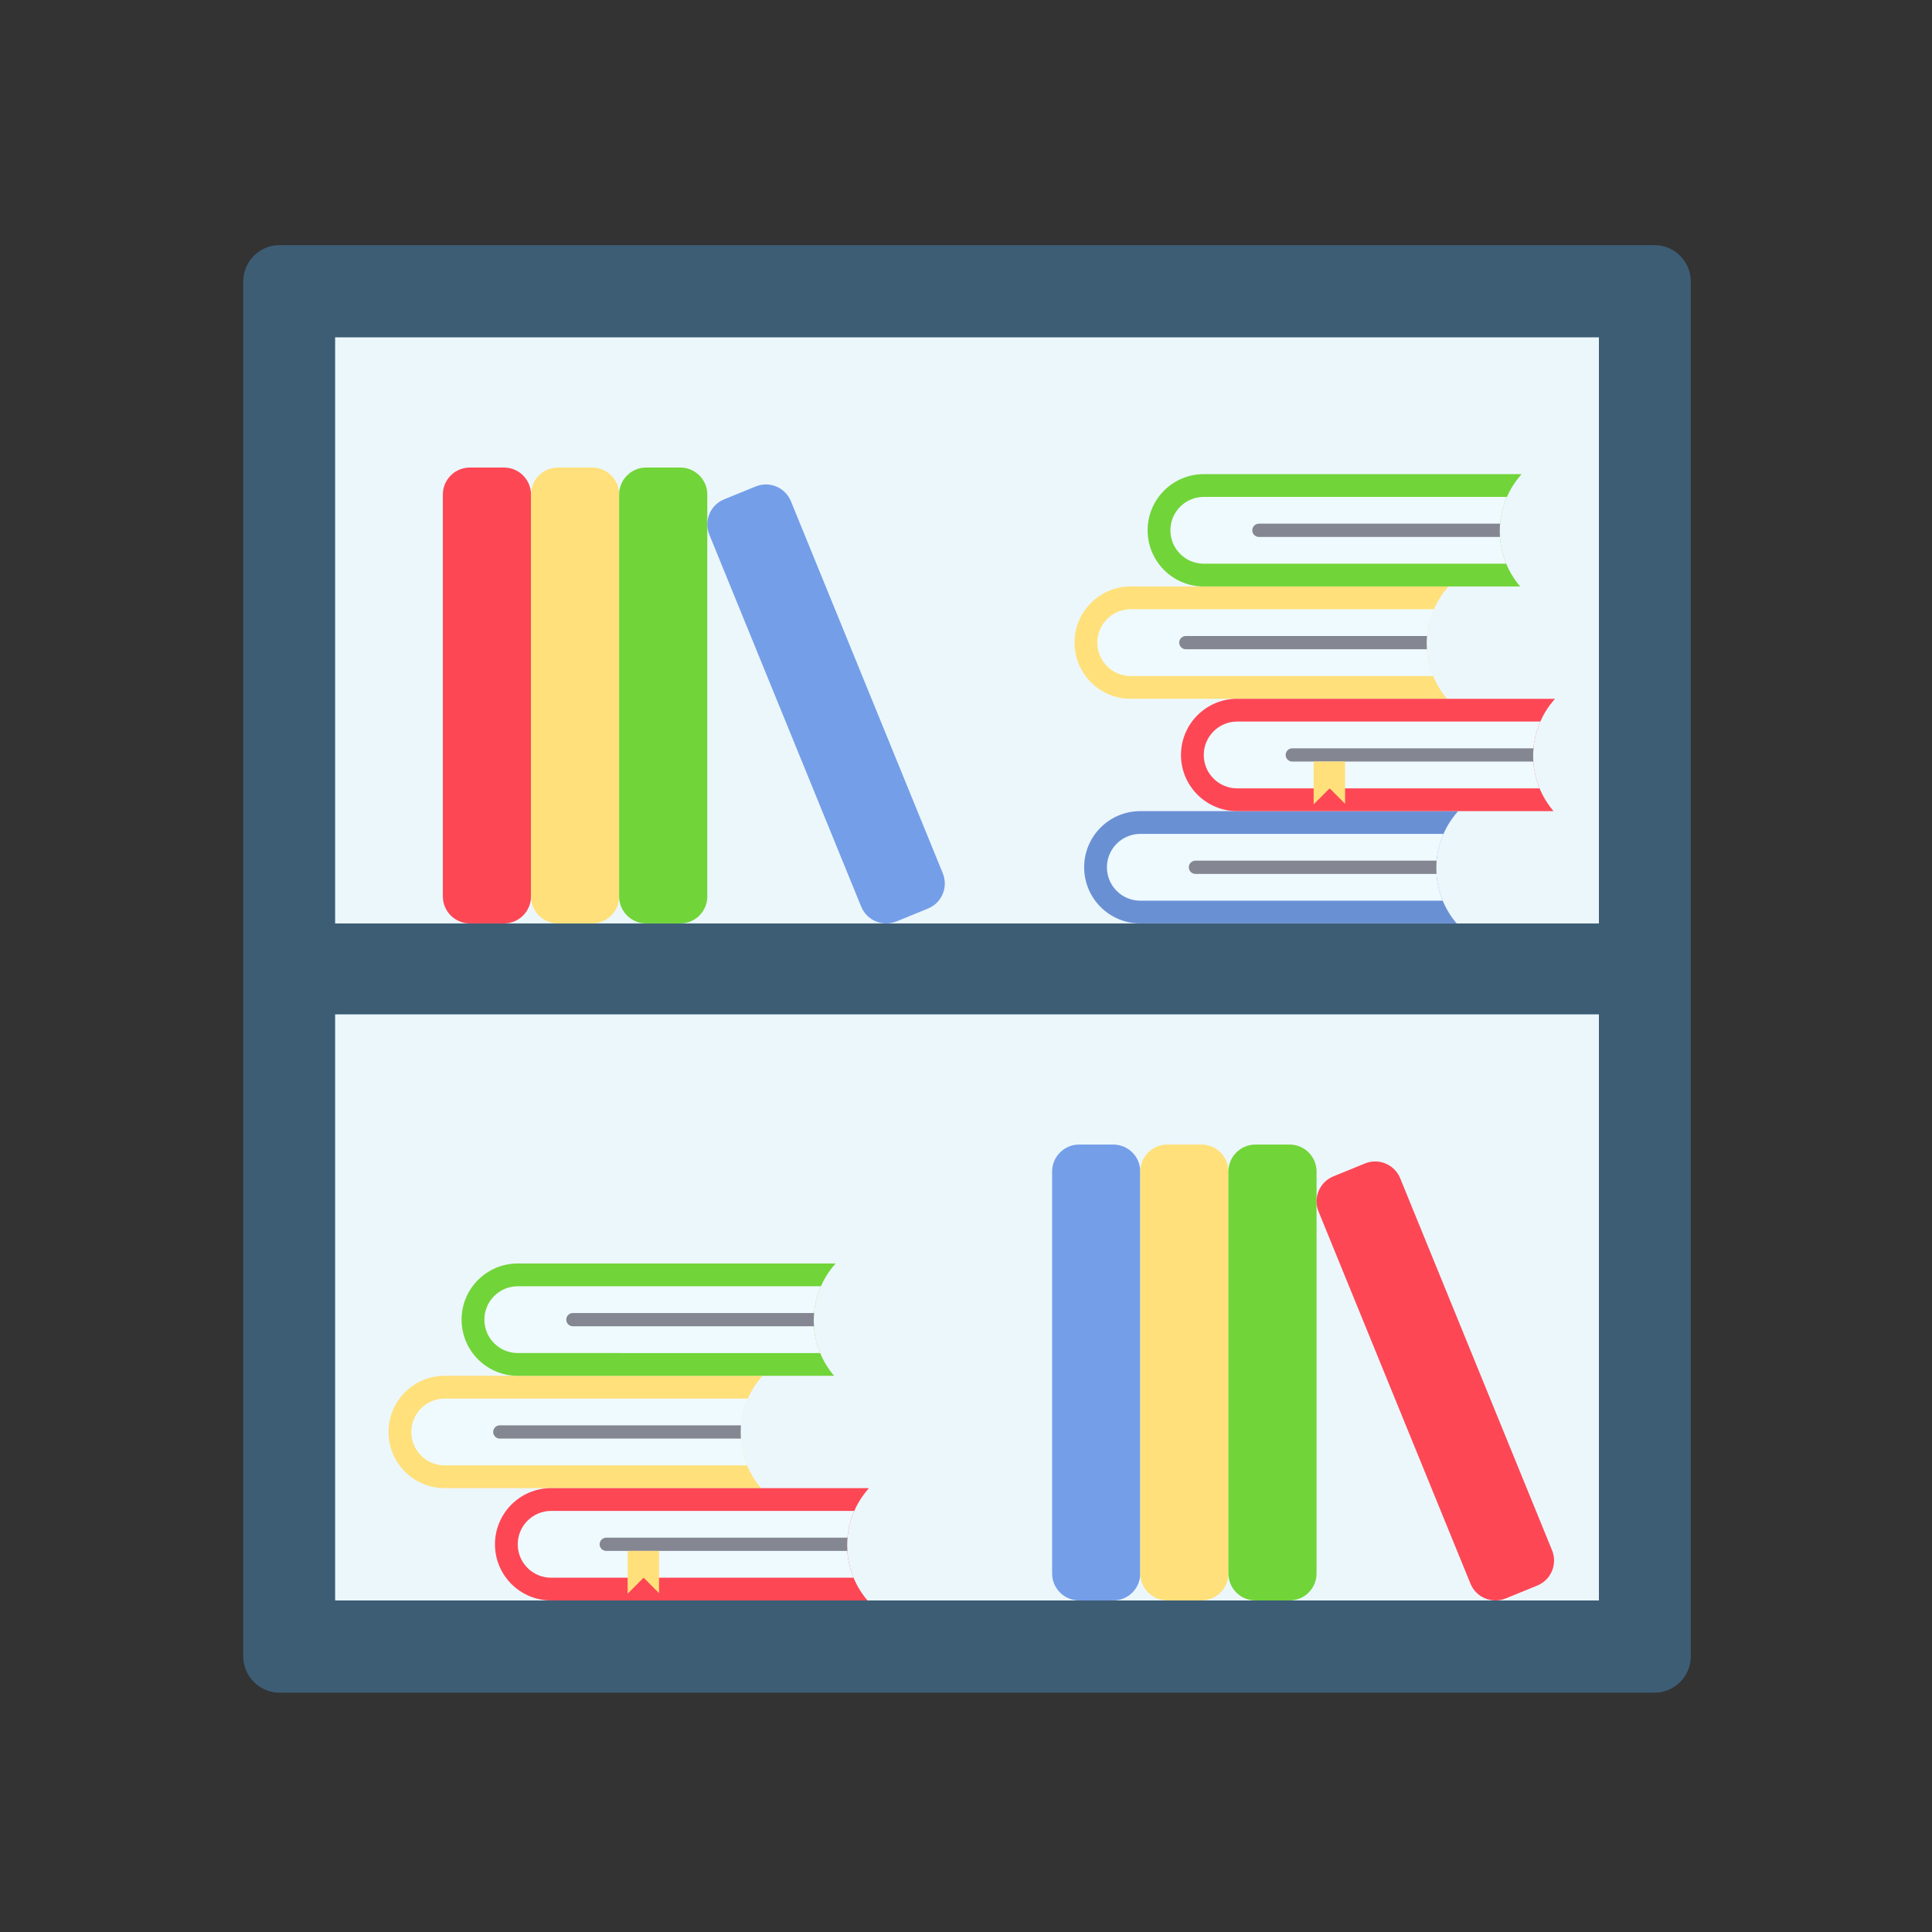 <?xml version="1.0" encoding="iso-8859-1"?>
<!-- Generator: Adobe Illustrator 25.2.0, SVG Export Plug-In . SVG Version: 6.00 Build 0)  -->
<svg version="1.1" xmlns="http://www.w3.org/2000/svg" xmlns:xlink="http://www.w3.org/1999/xlink" x="0px" y="0px"
	 viewBox="0 0 492 492" style="enable-background:new 0 0 492 492;" xml:space="preserve">
<rect x="0" y="0" width="492" height="492" fill="#333333" stroke="none"/>
<g id="Master_Layer_2">
</g>
<g id="Layer_1">
	<g>
		<g>
			<path style="fill-rule:evenodd;clip-rule:evenodd;fill:#3D5D75;" d="M421.303,431.06H71.218c-5.124,0-9.277-4.153-9.277-9.277
				l0-350.086c0-5.124,4.154-9.277,9.277-9.277h350.086c5.124,0,9.277,4.153,9.277,9.277v350.086
				C430.58,426.906,426.427,431.06,421.303,431.06z"/>
			<rect x="85.344" y="85.908" style="fill-rule:evenodd;clip-rule:evenodd;fill:#ECF7FC;" width="321.832" height="149.255"/>
			<rect x="85.344" y="258.316" style="fill-rule:evenodd;clip-rule:evenodd;fill:#ECF7FC;" width="321.832" height="149.255"/>
			<g>
				<g>
					<g>
						<path style="fill-rule:evenodd;clip-rule:evenodd;fill:#6A90D4;" d="M365.897,218.67c-0.089,0.8-0.134,1.605-0.134,2.409
							c0,0.658,0.03,1.315,0.091,1.971c0.195,2.153,0.713,4.283,1.551,6.315c0.853,2.062,2.036,4.021,3.553,5.797h-80.569
							c-3.949,0-7.525-1.6-10.113-4.19c-2.588-2.588-4.188-6.164-4.188-10.113c0-7.9,6.403-14.302,14.301-14.302h80.942
							l-0.307,0.358c-1.439,1.671-2.583,3.507-3.432,5.44C366.701,214.379,366.137,216.511,365.897,218.67z"/>
						<path style="fill-rule:evenodd;clip-rule:evenodd;fill:#EFFAFF;" d="M365.853,223.051c0.195,2.153,0.713,4.283,1.551,6.315
							h-77.015c-2.272,0-4.407-0.884-6.012-2.49c-1.608-1.608-2.491-3.743-2.491-6.015c0-4.69,3.815-8.505,8.504-8.505h77.204
							c-0.891,2.023-1.455,4.156-1.695,6.315c-0.018,0.167-0.035,0.335-0.049,0.502c-0.057,0.635-0.085,1.271-0.085,1.908
							c0,0.489,0.017,0.98,0.051,1.469C365.823,222.716,365.837,222.884,365.853,223.051z"/>
						<path style="fill-rule:evenodd;clip-rule:evenodd;fill:#848791;" d="M365.762,221.08c0,0.489,0.017,0.98,0.051,1.469h-61.386
							c-0.932,0-1.688-0.757-1.688-1.688c0-0.465,0.189-0.888,0.495-1.193c0.306-0.306,0.728-0.495,1.193-0.495h61.42
							C365.791,219.807,365.762,220.444,365.762,221.08z"/>
					</g>
					<g>
						<path style="fill-rule:evenodd;clip-rule:evenodd;fill:#FFE07A;" d="M363.449,161.46c-0.089,0.801-0.134,1.605-0.134,2.409
							c0,0.658,0.03,1.315,0.09,1.971c0.195,2.154,0.713,4.283,1.551,6.315c0.853,2.062,2.036,4.021,3.553,5.797h-80.569
							c-3.949,0-7.525-1.6-10.113-4.19c-2.588-2.588-4.188-6.164-4.188-10.113c0-7.9,6.403-14.303,14.301-14.303h80.942
							l-0.307,0.358c-1.439,1.671-2.583,3.507-3.432,5.44C364.254,157.169,363.69,159.301,363.449,161.46z"/>
						<path style="fill-rule:evenodd;clip-rule:evenodd;fill:#EFFAFF;" d="M363.405,165.841c0.195,2.154,0.713,4.283,1.551,6.315
							h-77.016c-2.272,0-4.407-0.884-6.012-2.49c-1.608-1.608-2.491-3.743-2.491-6.015c0-4.69,3.815-8.505,8.504-8.505h77.204
							c-0.891,2.023-1.455,4.156-1.695,6.315c-0.018,0.167-0.035,0.335-0.049,0.502c-0.057,0.635-0.085,1.271-0.085,1.907
							c0,0.489,0.017,0.98,0.051,1.469C363.376,165.506,363.39,165.674,363.405,165.841z"/>
						<path style="fill-rule:evenodd;clip-rule:evenodd;fill:#848791;" d="M363.315,163.87c0,0.489,0.017,0.98,0.051,1.469H301.98
							c-0.932,0-1.688-0.757-1.688-1.688c0-0.465,0.19-0.888,0.495-1.193c0.305-0.306,0.728-0.495,1.193-0.495h61.42
							C363.343,162.597,363.315,163.233,363.315,163.87z"/>
					</g>
					<g>
						<path style="fill-rule:evenodd;clip-rule:evenodd;fill:#FD4755;" d="M390.559,190.065c-0.089,0.8-0.134,1.605-0.134,2.41
							c0,0.658,0.03,1.315,0.09,1.971c0.195,2.154,0.713,4.283,1.551,6.315c0.853,2.062,2.036,4.021,3.553,5.797H315.05
							c-3.949,0-7.525-1.6-10.113-4.19c-2.588-2.588-4.188-6.164-4.188-10.113c0-7.9,6.403-14.302,14.301-14.302l80.942,0
							l-0.307,0.358c-1.439,1.671-2.583,3.507-3.432,5.44C391.363,185.774,390.799,187.906,390.559,190.065z"/>
						<path style="fill-rule:evenodd;clip-rule:evenodd;fill:#EFFAFF;" d="M390.515,194.446c0.195,2.154,0.713,4.283,1.551,6.315
							l-77.015,0c-2.272,0-4.407-0.883-6.012-2.49c-1.608-1.608-2.491-3.743-2.491-6.015c0-4.69,3.815-8.505,8.504-8.505l77.204,0
							c-0.891,2.023-1.455,4.156-1.695,6.315c-0.018,0.167-0.035,0.335-0.049,0.502c-0.057,0.635-0.085,1.271-0.085,1.907
							c0,0.489,0.017,0.98,0.051,1.469C390.485,194.111,390.499,194.279,390.515,194.446z"/>
						<path style="fill-rule:evenodd;clip-rule:evenodd;fill:#848791;" d="M390.424,192.475c0,0.489,0.017,0.98,0.051,1.469
							l-61.386,0c-0.932,0-1.688-0.757-1.688-1.688c0-0.465,0.189-0.888,0.495-1.193c0.306-0.306,0.728-0.495,1.193-0.495l61.42,0
							C390.453,191.202,390.424,191.839,390.424,192.475z"/>
						<polygon style="fill-rule:evenodd;clip-rule:evenodd;fill:#FFE07A;" points="342.535,193.944 342.535,204.691 
							338.603,200.758 334.533,204.829 334.533,193.944 						"/>
					</g>
				</g>
				<g>
					<path style="fill-rule:evenodd;clip-rule:evenodd;fill:#71D438;" d="M382.06,132.855c-0.089,0.801-0.134,1.605-0.134,2.409
						c0,0.658,0.03,1.315,0.09,1.971c0.195,2.154,0.713,4.283,1.551,6.315c0.853,2.062,2.036,4.021,3.553,5.797h-80.569
						c-3.949,0-7.525-1.6-10.113-4.19c-2.588-2.588-4.188-6.164-4.188-10.113c0-7.9,6.403-14.302,14.301-14.302l80.942,0
						l-0.307,0.358c-1.44,1.671-2.583,3.507-3.432,5.44C382.864,128.564,382.3,130.696,382.06,132.855z"/>
					<path style="fill-rule:evenodd;clip-rule:evenodd;fill:#EFFAFF;" d="M382.016,137.236c0.195,2.153,0.713,4.283,1.551,6.315
						l-77.015,0c-2.272,0-4.407-0.884-6.012-2.49c-1.608-1.608-2.491-3.743-2.491-6.015c0-4.69,3.815-8.505,8.504-8.505l77.203,0
						c-0.891,2.023-1.455,4.156-1.695,6.315c-0.018,0.167-0.035,0.335-0.049,0.502c-0.057,0.635-0.085,1.271-0.085,1.908
						c0,0.489,0.017,0.98,0.051,1.469C381.986,136.901,382,137.069,382.016,137.236z"/>
					<path style="fill-rule:evenodd;clip-rule:evenodd;fill:#848791;" d="M381.925,135.265c0,0.489,0.017,0.98,0.051,1.469H320.59
						c-0.932,0-1.688-0.757-1.688-1.688c0-0.465,0.19-0.888,0.495-1.193c0.306-0.305,0.728-0.495,1.193-0.495l61.42,0
						C381.954,133.992,381.925,134.628,381.925,135.265z"/>
				</g>
			</g>
			<g>
				<g>
					<g>
						<path style="fill-rule:evenodd;clip-rule:evenodd;fill:#FFE07A;" d="M188.748,362.473c-0.089,0.8-0.134,1.605-0.134,2.409
							c0,0.658,0.03,1.315,0.09,1.971c0.195,2.153,0.713,4.283,1.551,6.315c0.853,2.062,2.036,4.021,3.553,5.797h-80.569
							c-3.949,0-7.525-1.6-10.113-4.19c-2.588-2.588-4.188-6.164-4.188-10.113c0-7.9,6.403-14.302,14.301-14.302l80.942,0
							l-0.307,0.358c-1.439,1.671-2.584,3.507-3.432,5.44C189.552,358.182,188.988,360.314,188.748,362.473z"/>
						<path style="fill-rule:evenodd;clip-rule:evenodd;fill:#EFFAFF;" d="M188.704,366.854c0.195,2.153,0.713,4.283,1.551,6.315
							h-77.015c-2.272,0-4.407-0.884-6.012-2.49c-1.608-1.608-2.491-3.743-2.491-6.015c0-4.69,3.815-8.505,8.504-8.505h77.204
							c-0.891,2.023-1.455,4.156-1.695,6.315c-0.018,0.167-0.035,0.335-0.049,0.502c-0.057,0.635-0.085,1.271-0.085,1.908
							c0,0.489,0.017,0.98,0.051,1.469C188.674,366.518,188.688,366.687,188.704,366.854z"/>
						<path style="fill-rule:evenodd;clip-rule:evenodd;fill:#848791;" d="M188.613,364.883c0,0.489,0.017,0.98,0.051,1.469
							l-61.386,0c-0.932,0-1.688-0.757-1.688-1.688c0-0.465,0.189-0.888,0.495-1.193c0.306-0.306,0.728-0.495,1.193-0.495l61.42,0
							C188.642,363.61,188.613,364.246,188.613,364.883z"/>
					</g>
					<g>
						<path style="fill-rule:evenodd;clip-rule:evenodd;fill:#FD4755;" d="M215.857,391.078c-0.089,0.801-0.134,1.605-0.134,2.409
							c0,0.658,0.03,1.315,0.09,1.971c0.195,2.154,0.713,4.283,1.551,6.315c0.853,2.062,2.036,4.022,3.554,5.797h-80.569
							c-3.949,0-7.525-1.6-10.113-4.19c-2.588-2.588-4.188-6.164-4.188-10.113c0-7.9,6.403-14.302,14.301-14.302h80.942
							l-0.307,0.358c-1.439,1.671-2.584,3.507-3.432,5.44C216.662,386.787,216.097,388.919,215.857,391.078z"/>
						<path style="fill-rule:evenodd;clip-rule:evenodd;fill:#EFFAFF;" d="M215.813,395.459c0.195,2.154,0.713,4.283,1.551,6.315
							l-77.016,0c-2.272,0-4.407-0.884-6.012-2.49c-1.608-1.608-2.491-3.743-2.491-6.015c0-4.69,3.815-8.505,8.504-8.505h77.204
							c-0.891,2.023-1.455,4.156-1.695,6.315c-0.018,0.167-0.035,0.335-0.049,0.502c-0.057,0.635-0.085,1.271-0.085,1.907
							c0,0.489,0.017,0.98,0.051,1.469C215.783,395.124,215.798,395.292,215.813,395.459z"/>
						<path style="fill-rule:evenodd;clip-rule:evenodd;fill:#848791;" d="M215.722,393.488c0,0.489,0.017,0.98,0.051,1.469h-61.386
							c-0.932,0-1.688-0.757-1.688-1.688c0-0.465,0.189-0.888,0.495-1.193c0.306-0.306,0.728-0.495,1.193-0.495h61.42
							C215.751,392.215,215.722,392.851,215.722,393.488z"/>
						<polygon style="fill-rule:evenodd;clip-rule:evenodd;fill:#FFE07A;" points="167.833,394.957 167.833,405.703 
							163.901,401.771 159.831,405.842 159.831,394.957 						"/>
					</g>
				</g>
				<g>
					<path style="fill-rule:evenodd;clip-rule:evenodd;fill:#71D438;" d="M207.358,333.868c-0.089,0.801-0.134,1.605-0.134,2.41
						c0,0.658,0.03,1.315,0.09,1.971c0.195,2.154,0.713,4.283,1.551,6.315c0.853,2.062,2.036,4.022,3.554,5.798H131.85
						c-3.949,0-7.525-1.601-10.113-4.19c-2.588-2.588-4.188-6.164-4.188-10.113c0-7.9,6.403-14.302,14.301-14.302h80.942
						l-0.307,0.358c-1.439,1.671-2.583,3.507-3.432,5.44C208.162,329.577,207.598,331.709,207.358,333.868z"/>
					<path style="fill-rule:evenodd;clip-rule:evenodd;fill:#EFFAFF;" d="M207.314,338.249c0.195,2.154,0.713,4.283,1.551,6.315
						H131.85c-2.272,0-4.407-0.884-6.012-2.49c-1.608-1.608-2.491-3.743-2.491-6.015c0-4.69,3.815-8.505,8.504-8.505h77.204
						c-0.891,2.023-1.455,4.156-1.695,6.315c-0.018,0.167-0.035,0.335-0.049,0.502c-0.057,0.635-0.085,1.271-0.085,1.908
						c0,0.489,0.017,0.98,0.051,1.469C207.284,337.913,207.298,338.082,207.314,338.249z"/>
					<path style="fill-rule:evenodd;clip-rule:evenodd;fill:#848791;" d="M207.224,336.278c0,0.489,0.017,0.98,0.051,1.469h-61.386
						c-0.932,0-1.688-0.757-1.688-1.688c0-0.465,0.189-0.888,0.495-1.193s0.728-0.495,1.193-0.495h61.42
						C207.252,335.005,207.224,335.641,207.224,336.278z"/>
				</g>
			</g>
			<g>
				<path style="fill-rule:evenodd;clip-rule:evenodd;fill:#FD4755;" d="M119.655,235.163c-3.799,0-6.88-3.08-6.88-6.88V125.942
					c0-3.799,3.08-6.88,6.88-6.88l8.688,0c3.8,0,6.88,3.08,6.88,6.88v102.341c0,3.799-3.08,6.88-6.88,6.88L119.655,235.163z"/>
				<path style="fill-rule:evenodd;clip-rule:evenodd;fill:#FFE07A;" d="M142.102,235.163c-3.8,0-6.88-3.08-6.88-6.88l0-102.341
					c0-3.799,3.08-6.88,6.88-6.88l8.688,0c3.799,0,6.88,3.08,6.88,6.88v102.341c0,3.799-3.08,6.88-6.88,6.88L142.102,235.163z"/>
				<path style="fill-rule:evenodd;clip-rule:evenodd;fill:#71D438;" d="M164.55,235.163c-3.799,0-6.88-3.08-6.88-6.88V125.942
					c0-3.799,3.081-6.88,6.88-6.88l8.688,0c3.8,0,6.88,3.08,6.88,6.88v102.341c0,3.799-3.08,6.88-6.88,6.88L164.55,235.163z"/>
				<path style="fill-rule:evenodd;clip-rule:evenodd;fill:#749EE8;" d="M236.323,231.368l-8.043,3.283
					c-3.518,1.436-7.534-0.251-8.97-3.77l-38.68-94.75c-1.436-3.518,0.252-7.534,3.77-8.97l8.043-3.283
					c3.518-1.436,7.534,0.251,8.97,3.77l38.68,94.75C241.528,225.916,239.841,229.932,236.323,231.368z"/>
			</g>
			<g>
				<path style="fill-rule:evenodd;clip-rule:evenodd;fill:#749EE8;" d="M274.811,407.571c-3.799,0-6.88-3.08-6.88-6.88V298.35
					c0-3.799,3.08-6.88,6.88-6.88l8.688,0c3.8,0,6.88,3.08,6.88,6.88v102.341c0,3.8-3.08,6.88-6.88,6.88L274.811,407.571z"/>
				<path style="fill-rule:evenodd;clip-rule:evenodd;fill:#FFE07A;" d="M297.259,407.571c-3.8,0-6.88-3.08-6.88-6.88V298.35
					c0-3.799,3.08-6.88,6.88-6.88l8.688,0c3.8,0,6.88,3.08,6.88,6.88v102.341c0,3.8-3.08,6.88-6.88,6.88L297.259,407.571z"/>
				<path style="fill-rule:evenodd;clip-rule:evenodd;fill:#71D438;" d="M319.706,407.571c-3.799,0-6.88-3.08-6.88-6.88V298.35
					c0-3.799,3.08-6.88,6.88-6.88l8.688,0c3.799,0,6.88,3.08,6.88,6.88v102.341c0,3.8-3.08,6.88-6.88,6.88L319.706,407.571z"/>
				<path style="fill-rule:evenodd;clip-rule:evenodd;fill:#FD4755;" d="M391.479,403.775l-8.043,3.283
					c-3.518,1.436-7.534-0.251-8.97-3.769l-38.68-94.75c-1.436-3.518,0.251-7.534,3.77-8.97l8.043-3.283
					c3.518-1.436,7.534,0.252,8.97,3.77l38.68,94.75C396.685,398.323,394.997,402.34,391.479,403.775z"/>
			</g>
		</g>
	</g>
</g>
</svg>

